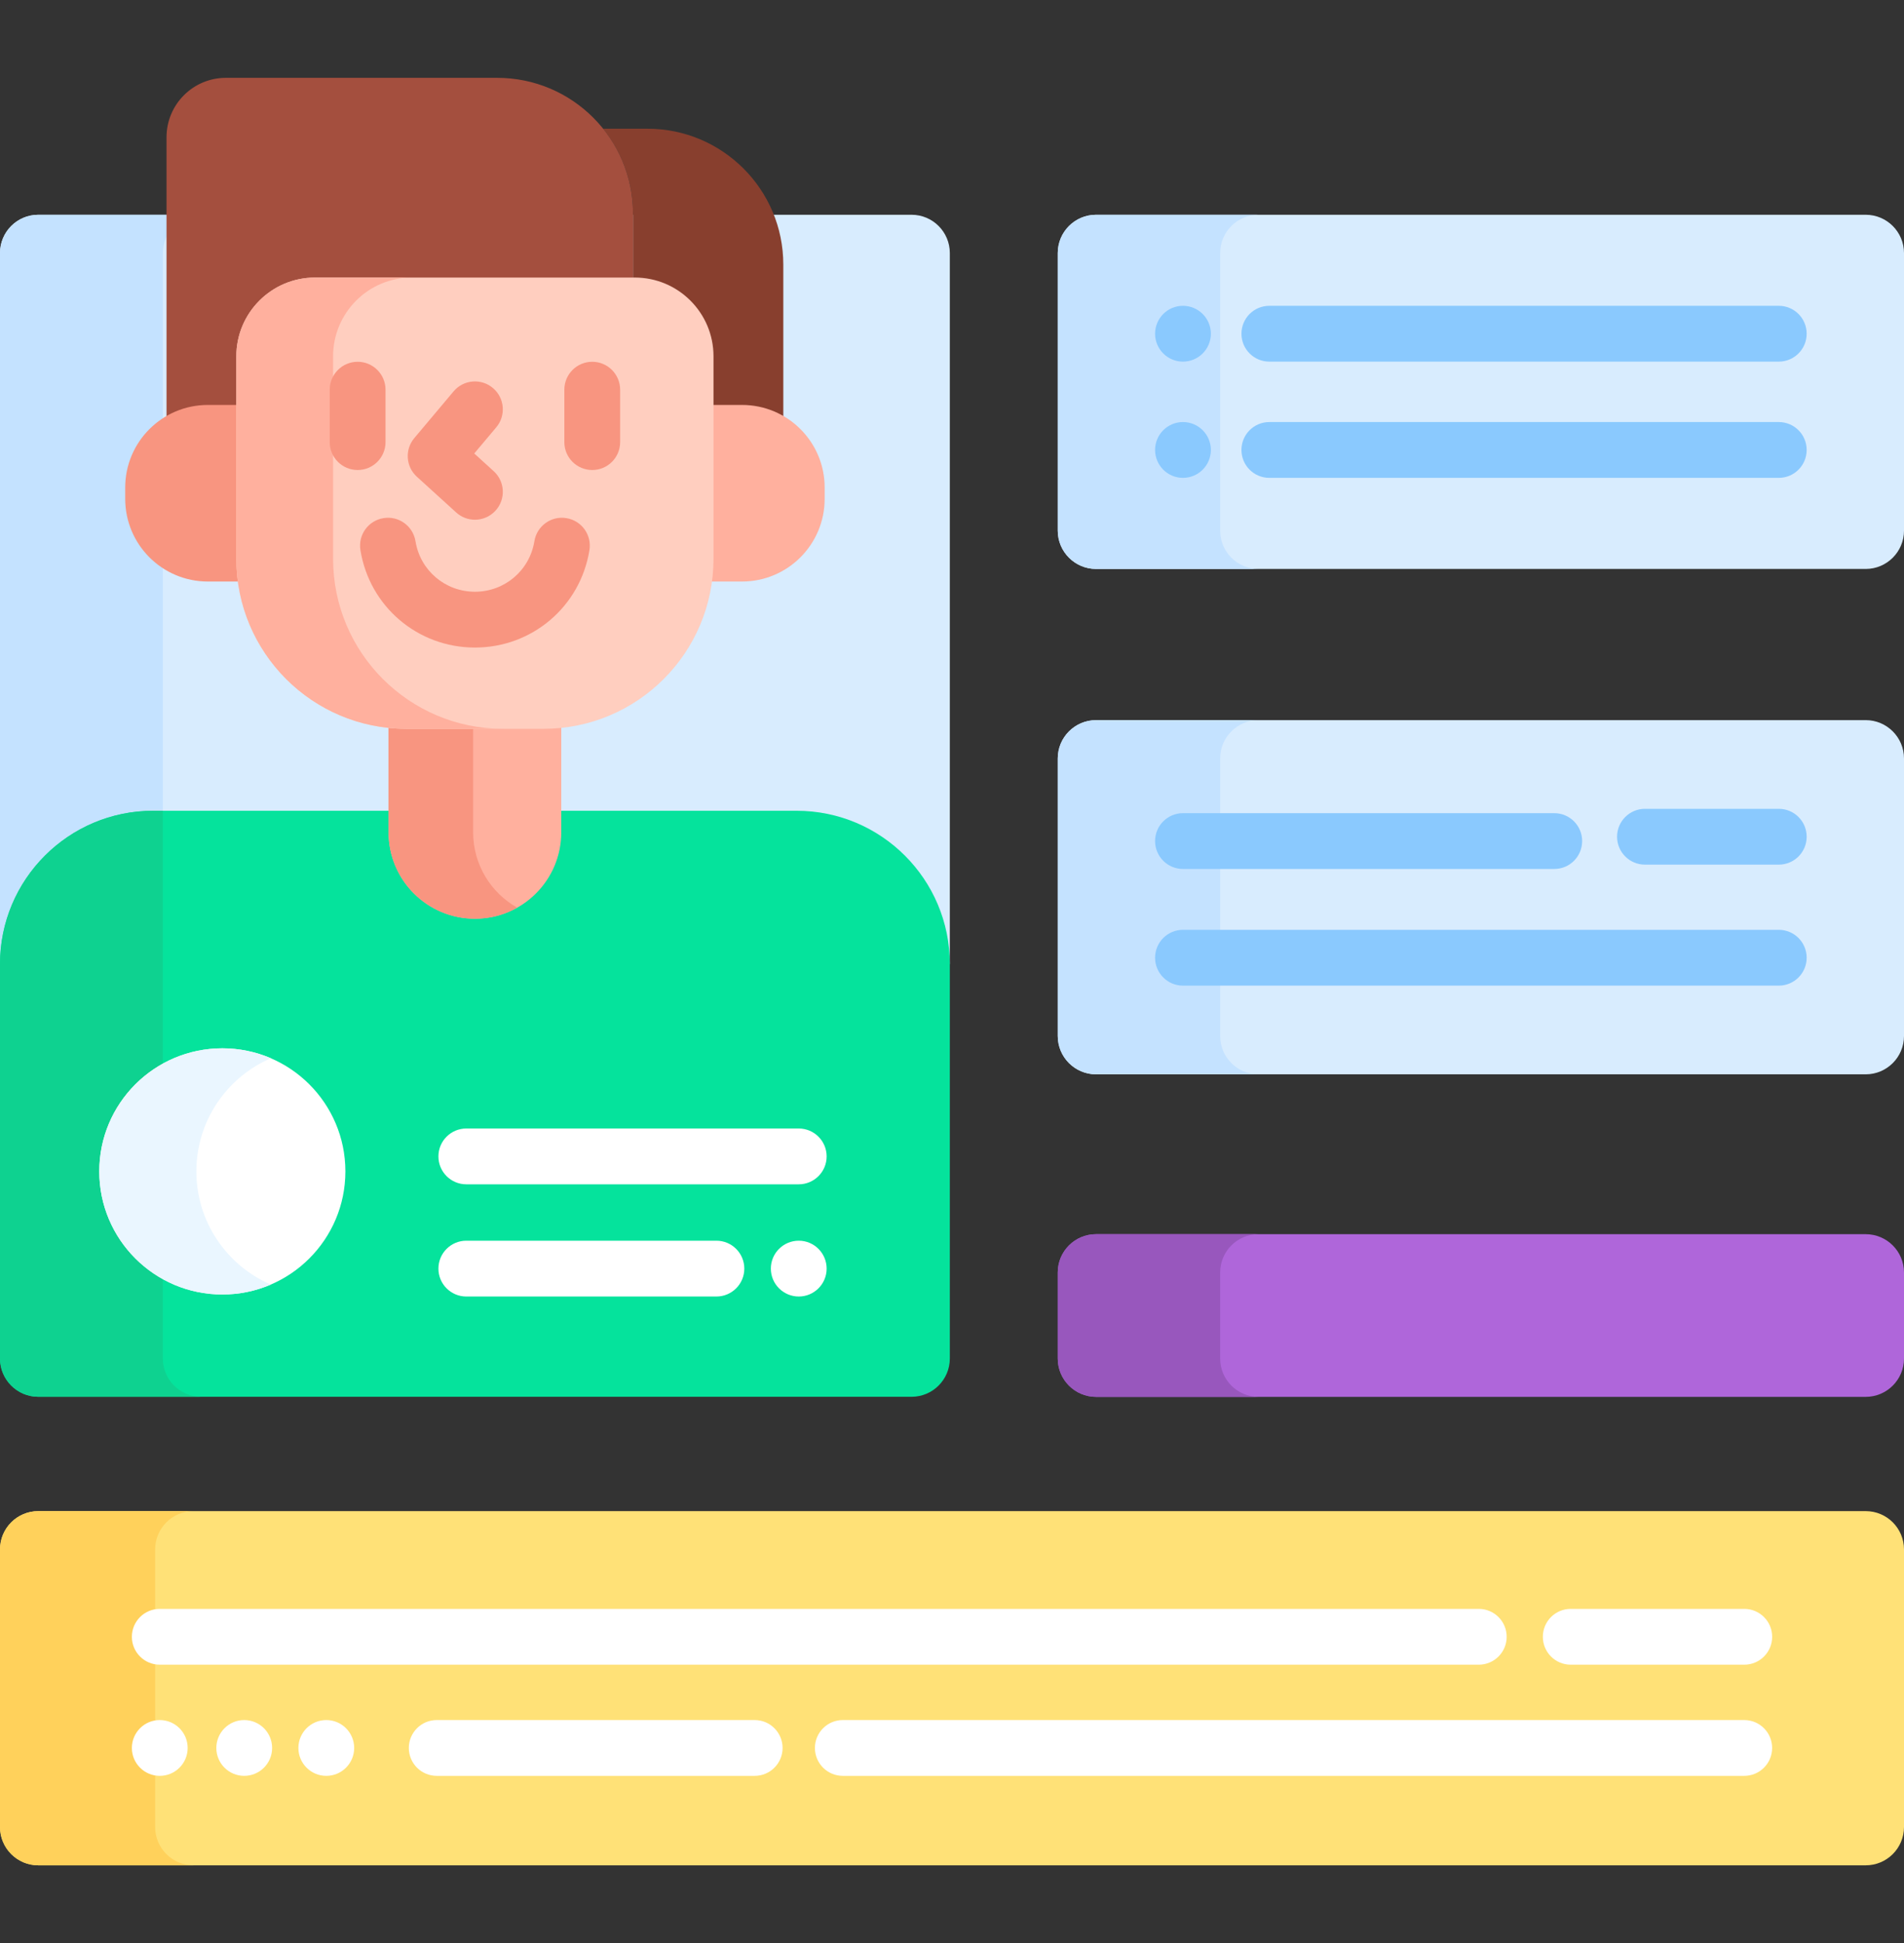 <svg width="50" height="51" viewBox="0 0 50 51" fill="none" xmlns="http://www.w3.org/2000/svg">
<rect x="0" y="0" width="50" height="51" fill="#333333" stroke="none"/>
<g clip-path="url(#clip0_950_15276)">
<path d="M23.937 5.637H1.006C0.45 5.637 0 6.087 0 6.643V25.307H0.098C0.098 23.142 1.859 21.381 4.024 21.381H10.106V21.85C10.106 23.154 11.168 24.215 12.472 24.215C13.776 24.215 14.837 23.154 14.837 21.85V21.381H20.919C23.084 21.381 24.846 23.142 24.846 25.307H24.943V6.643C24.943 6.087 24.493 5.637 23.937 5.637Z" fill="#D8ECFE"/>
<path d="M4.024 21.283H4.276V6.643C4.276 6.087 4.726 5.637 5.282 5.637H1.006C0.45 5.637 0 6.087 0 6.643V25.307C0 23.085 1.802 21.283 4.024 21.283Z" fill="#C4E2FF"/>
<path d="M20.919 21.281H14.642V21.848C14.642 23.045 13.668 24.018 12.472 24.018C11.275 24.018 10.302 23.045 10.302 21.848V21.281H4.024C1.802 21.281 0 23.083 0 25.305V35.657C0 36.212 0.45 36.663 1.006 36.663H23.937C24.493 36.663 24.943 36.212 24.943 35.657V25.305C24.943 23.083 23.142 21.281 20.919 21.281Z" fill="#05E39C"/>
<path d="M4.276 35.657V21.281H4.024C1.802 21.281 0 23.083 0 25.305V35.657C0 36.212 0.45 36.663 1.006 36.663H5.282C4.726 36.663 4.276 36.212 4.276 35.657Z" fill="#0ED290"/>
<path d="M14.274 19.029H10.669C10.512 19.029 10.357 19.02 10.204 19.004V21.848C10.204 23.1 11.219 24.115 12.472 24.115C13.724 24.115 14.739 23.1 14.739 21.848V19.004C14.586 19.02 14.431 19.029 14.274 19.029Z" fill="#FFB09E"/>
<path d="M12.425 21.847V19.126H10.669C10.512 19.126 10.357 19.117 10.204 19.102V21.847C10.204 23.099 11.219 24.114 12.472 24.114C12.875 24.114 13.254 24.009 13.582 23.824C12.891 23.435 12.425 22.696 12.425 21.847Z" fill="#F89580"/>
<path d="M16.623 7.381H16.669C17.755 7.381 18.639 8.265 18.639 9.351V10.728H19.485C19.883 10.728 20.254 10.843 20.57 11.038V6.946C20.57 4.976 18.973 3.379 17.003 3.379H15.838C16.328 3.99 16.623 4.765 16.623 5.61V7.381H16.623Z" fill="#883F2E"/>
<path d="M5.457 10.728H6.304V9.351C6.304 8.265 7.188 7.381 8.274 7.381H16.623V5.61C16.623 3.64 15.026 2.043 13.056 2.043H5.933C5.071 2.043 4.373 2.741 4.373 3.603V11.038C4.689 10.843 5.06 10.728 5.457 10.728Z" fill="#A44F3E"/>
<path d="M6.304 14.663V10.629H5.458C4.259 10.629 3.288 11.6 3.288 12.798V13.094C3.288 14.292 4.259 15.264 5.458 15.264H6.346C6.319 15.067 6.304 14.867 6.304 14.663Z" fill="#F89580"/>
<path d="M19.486 10.629H18.64V14.663C18.64 14.867 18.625 15.067 18.598 15.264H19.486C20.684 15.264 21.656 14.292 21.656 13.094V12.798C21.656 11.6 20.685 10.629 19.486 10.629Z" fill="#FFB09E"/>
<path d="M14.274 19.13H10.669C8.204 19.13 6.206 17.131 6.206 14.666V9.353C6.206 8.211 7.132 7.285 8.274 7.285H16.669C17.811 7.285 18.737 8.211 18.737 9.353V14.666C18.737 17.131 16.739 19.13 14.274 19.13Z" fill="#FFCEBF"/>
<path d="M8.747 14.666V9.353C8.747 8.211 9.672 7.285 10.815 7.285H8.274C7.132 7.285 6.206 8.211 6.206 9.353V14.666C6.206 17.131 8.204 19.13 10.669 19.13H13.21C10.745 19.13 8.747 17.131 8.747 14.666Z" fill="#FFB09E"/>
<path d="M12.472 13.642C12.296 13.642 12.12 13.579 11.979 13.451L10.947 12.513C10.656 12.249 10.626 11.801 10.879 11.5L11.911 10.273C12.172 9.963 12.634 9.923 12.943 10.184C13.253 10.444 13.293 10.906 13.032 11.216L12.454 11.903L12.964 12.367C13.264 12.639 13.286 13.103 13.014 13.402C12.869 13.561 12.671 13.642 12.472 13.642Z" fill="#F89580"/>
<path d="M9.392 12.337C8.987 12.337 8.659 12.01 8.659 11.605V10.229C8.659 9.824 8.987 9.496 9.392 9.496C9.796 9.496 10.124 9.824 10.124 10.229V11.605C10.124 12.01 9.796 12.337 9.392 12.337Z" fill="#F89580"/>
<path d="M15.553 12.337C15.148 12.337 14.82 12.01 14.82 11.605V10.229C14.82 9.824 15.148 9.496 15.553 9.496C15.957 9.496 16.285 9.824 16.285 10.229V11.605C16.285 12.01 15.957 12.337 15.553 12.337Z" fill="#F89580"/>
<path d="M12.472 16.997C10.969 16.997 9.704 15.921 9.465 14.44C9.4 14.04 9.671 13.664 10.071 13.6C10.47 13.534 10.846 13.806 10.911 14.206C11.035 14.974 11.692 15.532 12.472 15.532C13.252 15.532 13.909 14.974 14.033 14.206C14.098 13.806 14.474 13.534 14.873 13.6C15.273 13.664 15.544 14.04 15.479 14.44C15.24 15.921 13.975 16.997 12.472 16.997Z" fill="#F89580"/>
<path d="M5.839 33.978C7.623 33.978 9.07 32.531 9.07 30.747C9.07 28.962 7.623 27.516 5.839 27.516C4.054 27.516 2.607 28.962 2.607 30.747C2.607 32.531 4.054 33.978 5.839 33.978Z" fill="white"/>
<path d="M5.157 30.747C5.157 29.415 5.963 28.272 7.113 27.777C6.722 27.609 6.291 27.516 5.839 27.516C4.054 27.516 2.607 28.962 2.607 30.747C2.607 32.531 4.054 33.978 5.839 33.978C6.291 33.978 6.722 33.885 7.113 33.717C5.963 33.222 5.157 32.079 5.157 30.747Z" fill="#EAF6FF"/>
<path d="M48.994 28.199H28.783C28.228 28.199 27.777 27.749 27.777 27.193V19.908C27.777 19.353 28.228 18.902 28.783 18.902H48.994C49.549 18.902 50 19.353 50 19.908V27.193C50 27.749 49.549 28.199 48.994 28.199Z" fill="#D8ECFE"/>
<path d="M32.042 27.193V19.908C32.042 19.353 32.492 18.902 33.048 18.902H28.783C28.228 18.902 27.777 19.353 27.777 19.908V27.193C27.777 27.749 28.228 28.199 28.783 28.199H33.048C32.492 28.199 32.042 27.749 32.042 27.193Z" fill="#C4E2FF"/>
<path d="M48.994 36.665H28.783C28.228 36.665 27.777 36.214 27.777 35.659V33.401C27.777 32.845 28.228 32.395 28.783 32.395H48.994C49.549 32.395 50 32.845 50 33.401V35.659C50 36.214 49.549 36.665 48.994 36.665Z" fill="#AF66DA"/>
<path d="M32.042 35.659V33.401C32.042 32.845 32.492 32.395 33.048 32.395H28.783C28.228 32.395 27.777 32.845 27.777 33.401V35.659C27.777 36.214 28.228 36.665 28.783 36.665H33.048C32.492 36.665 32.042 36.214 32.042 35.659Z" fill="#9857BD"/>
<path d="M20.975 31.086H12.245C11.841 31.086 11.513 30.758 11.513 30.354C11.513 29.949 11.841 29.621 12.245 29.621H20.975C21.38 29.621 21.708 29.949 21.708 30.354C21.708 30.758 21.38 31.086 20.975 31.086Z" fill="white"/>
<path d="M18.813 34.031H12.245C11.841 34.031 11.513 33.703 11.513 33.299C11.513 32.894 11.841 32.566 12.245 32.566H18.813C19.218 32.566 19.546 32.894 19.546 33.299C19.546 33.703 19.218 34.031 18.813 34.031Z" fill="white"/>
<path d="M48.994 14.934H28.783C28.228 14.934 27.777 14.483 27.777 13.928V6.643C27.777 6.087 28.228 5.637 28.783 5.637H48.994C49.549 5.637 50 6.087 50 6.643V13.928C50 14.483 49.549 14.934 48.994 14.934Z" fill="#D8ECFE"/>
<path d="M32.042 13.928V6.643C32.042 6.087 32.492 5.637 33.048 5.637H28.783C28.228 5.637 27.777 6.087 27.777 6.643V13.928C27.777 14.483 28.228 14.934 28.783 14.934H33.048C32.492 14.934 32.042 14.483 32.042 13.928Z" fill="#C4E2FF"/>
<path d="M46.712 9.492H33.333C32.928 9.492 32.601 9.164 32.601 8.76C32.601 8.355 32.928 8.027 33.333 8.027H46.712C47.116 8.027 47.444 8.355 47.444 8.76C47.444 9.164 47.116 9.492 46.712 9.492Z" fill="#8AC9FE"/>
<path d="M46.712 12.543H33.333C32.928 12.543 32.601 12.215 32.601 11.81C32.601 11.406 32.928 11.078 33.333 11.078H46.712C47.116 11.078 47.444 11.406 47.444 11.81C47.444 12.215 47.116 12.543 46.712 12.543Z" fill="#8AC9FE"/>
<path d="M40.816 22.809H31.065C30.661 22.809 30.333 22.481 30.333 22.076C30.333 21.672 30.661 21.344 31.065 21.344H40.816C41.221 21.344 41.548 21.672 41.548 22.076C41.548 22.481 41.221 22.809 40.816 22.809Z" fill="#8AC9FE"/>
<path d="M46.712 22.695H43.197C42.793 22.695 42.465 22.367 42.465 21.963C42.465 21.558 42.793 21.23 43.197 21.23H46.712C47.117 21.23 47.444 21.558 47.444 21.963C47.444 22.367 47.117 22.695 46.712 22.695Z" fill="#8AC9FE"/>
<path d="M46.712 25.871H31.065C30.661 25.871 30.333 25.543 30.333 25.139C30.333 24.734 30.661 24.406 31.065 24.406H46.712C47.116 24.406 47.444 24.734 47.444 25.139C47.444 25.543 47.116 25.871 46.712 25.871Z" fill="#8AC9FE"/>
<path d="M48.994 48.961H1.006C0.45 48.961 0 48.511 0 47.955V40.67C0 40.114 0.45 39.664 1.006 39.664H48.994C49.55 39.664 50 40.114 50 40.67V47.955C50 48.511 49.55 48.961 48.994 48.961Z" fill="#FFE177"/>
<path d="M4.074 47.955V40.67C4.074 40.114 4.525 39.664 5.08 39.664H1.006C0.45 39.664 0 40.115 0 40.67V47.955C0 48.511 0.45 48.961 1.006 48.961H5.08C4.525 48.961 4.074 48.511 4.074 47.955Z" fill="#FFD15B"/>
<path d="M45.806 43.695H41.248C40.843 43.695 40.516 43.367 40.516 42.963C40.516 42.558 40.843 42.23 41.248 42.23H45.806C46.21 42.23 46.538 42.558 46.538 42.963C46.538 43.367 46.21 43.695 45.806 43.695Z" fill="white"/>
<path d="M38.833 43.695H4.195C3.791 43.695 3.463 43.367 3.463 42.963C3.463 42.558 3.791 42.23 4.195 42.23H38.833C39.238 42.23 39.566 42.558 39.566 42.963C39.566 43.367 39.238 43.695 38.833 43.695Z" fill="white"/>
<path d="M45.805 46.613H22.133C21.728 46.613 21.4 46.285 21.4 45.881C21.4 45.476 21.728 45.148 22.133 45.148H45.805C46.21 45.148 46.537 45.476 46.537 45.881C46.537 46.285 46.21 46.613 45.805 46.613Z" fill="white"/>
<path d="M19.819 46.613H11.469C11.064 46.613 10.736 46.285 10.736 45.881C10.736 45.476 11.064 45.148 11.469 45.148H19.819C20.223 45.148 20.551 45.476 20.551 45.881C20.551 46.285 20.223 46.613 19.819 46.613Z" fill="white"/>
<path d="M31.065 9.492C31.47 9.492 31.798 9.164 31.798 8.76C31.798 8.355 31.47 8.027 31.065 8.027C30.661 8.027 30.333 8.355 30.333 8.76C30.333 9.164 30.661 9.492 31.065 9.492Z" fill="#8AC9FE"/>
<path d="M31.065 12.543C31.47 12.543 31.798 12.215 31.798 11.81C31.798 11.406 31.47 11.078 31.065 11.078C30.661 11.078 30.333 11.406 30.333 11.81C30.333 12.215 30.661 12.543 31.065 12.543Z" fill="#8AC9FE"/>
<path d="M20.976 34.031C21.38 34.031 21.708 33.703 21.708 33.299C21.708 32.894 21.38 32.566 20.976 32.566C20.571 32.566 20.243 32.894 20.243 33.299C20.243 33.703 20.571 34.031 20.976 34.031Z" fill="white"/>
<path d="M4.195 46.613C4.6 46.613 4.928 46.285 4.928 45.881C4.928 45.476 4.6 45.148 4.195 45.148C3.791 45.148 3.463 45.476 3.463 45.881C3.463 46.285 3.791 46.613 4.195 46.613Z" fill="white"/>
<path d="M6.413 46.613C6.818 46.613 7.146 46.285 7.146 45.881C7.146 45.476 6.818 45.148 6.413 45.148C6.009 45.148 5.681 45.476 5.681 45.881C5.681 46.285 6.009 46.613 6.413 46.613Z" fill="white"/>
<path d="M8.568 46.613C8.973 46.613 9.301 46.285 9.301 45.881C9.301 45.476 8.973 45.148 8.568 45.148C8.164 45.148 7.836 45.476 7.836 45.881C7.836 46.285 8.164 46.613 8.568 46.613Z" fill="white"/>
</g>
<defs>
<clipPath id="clip0_950_15276">
<rect width="50" height="50" fill="white" transform="translate(0 0.5)"/>
</clipPath>
</defs>
</svg>
